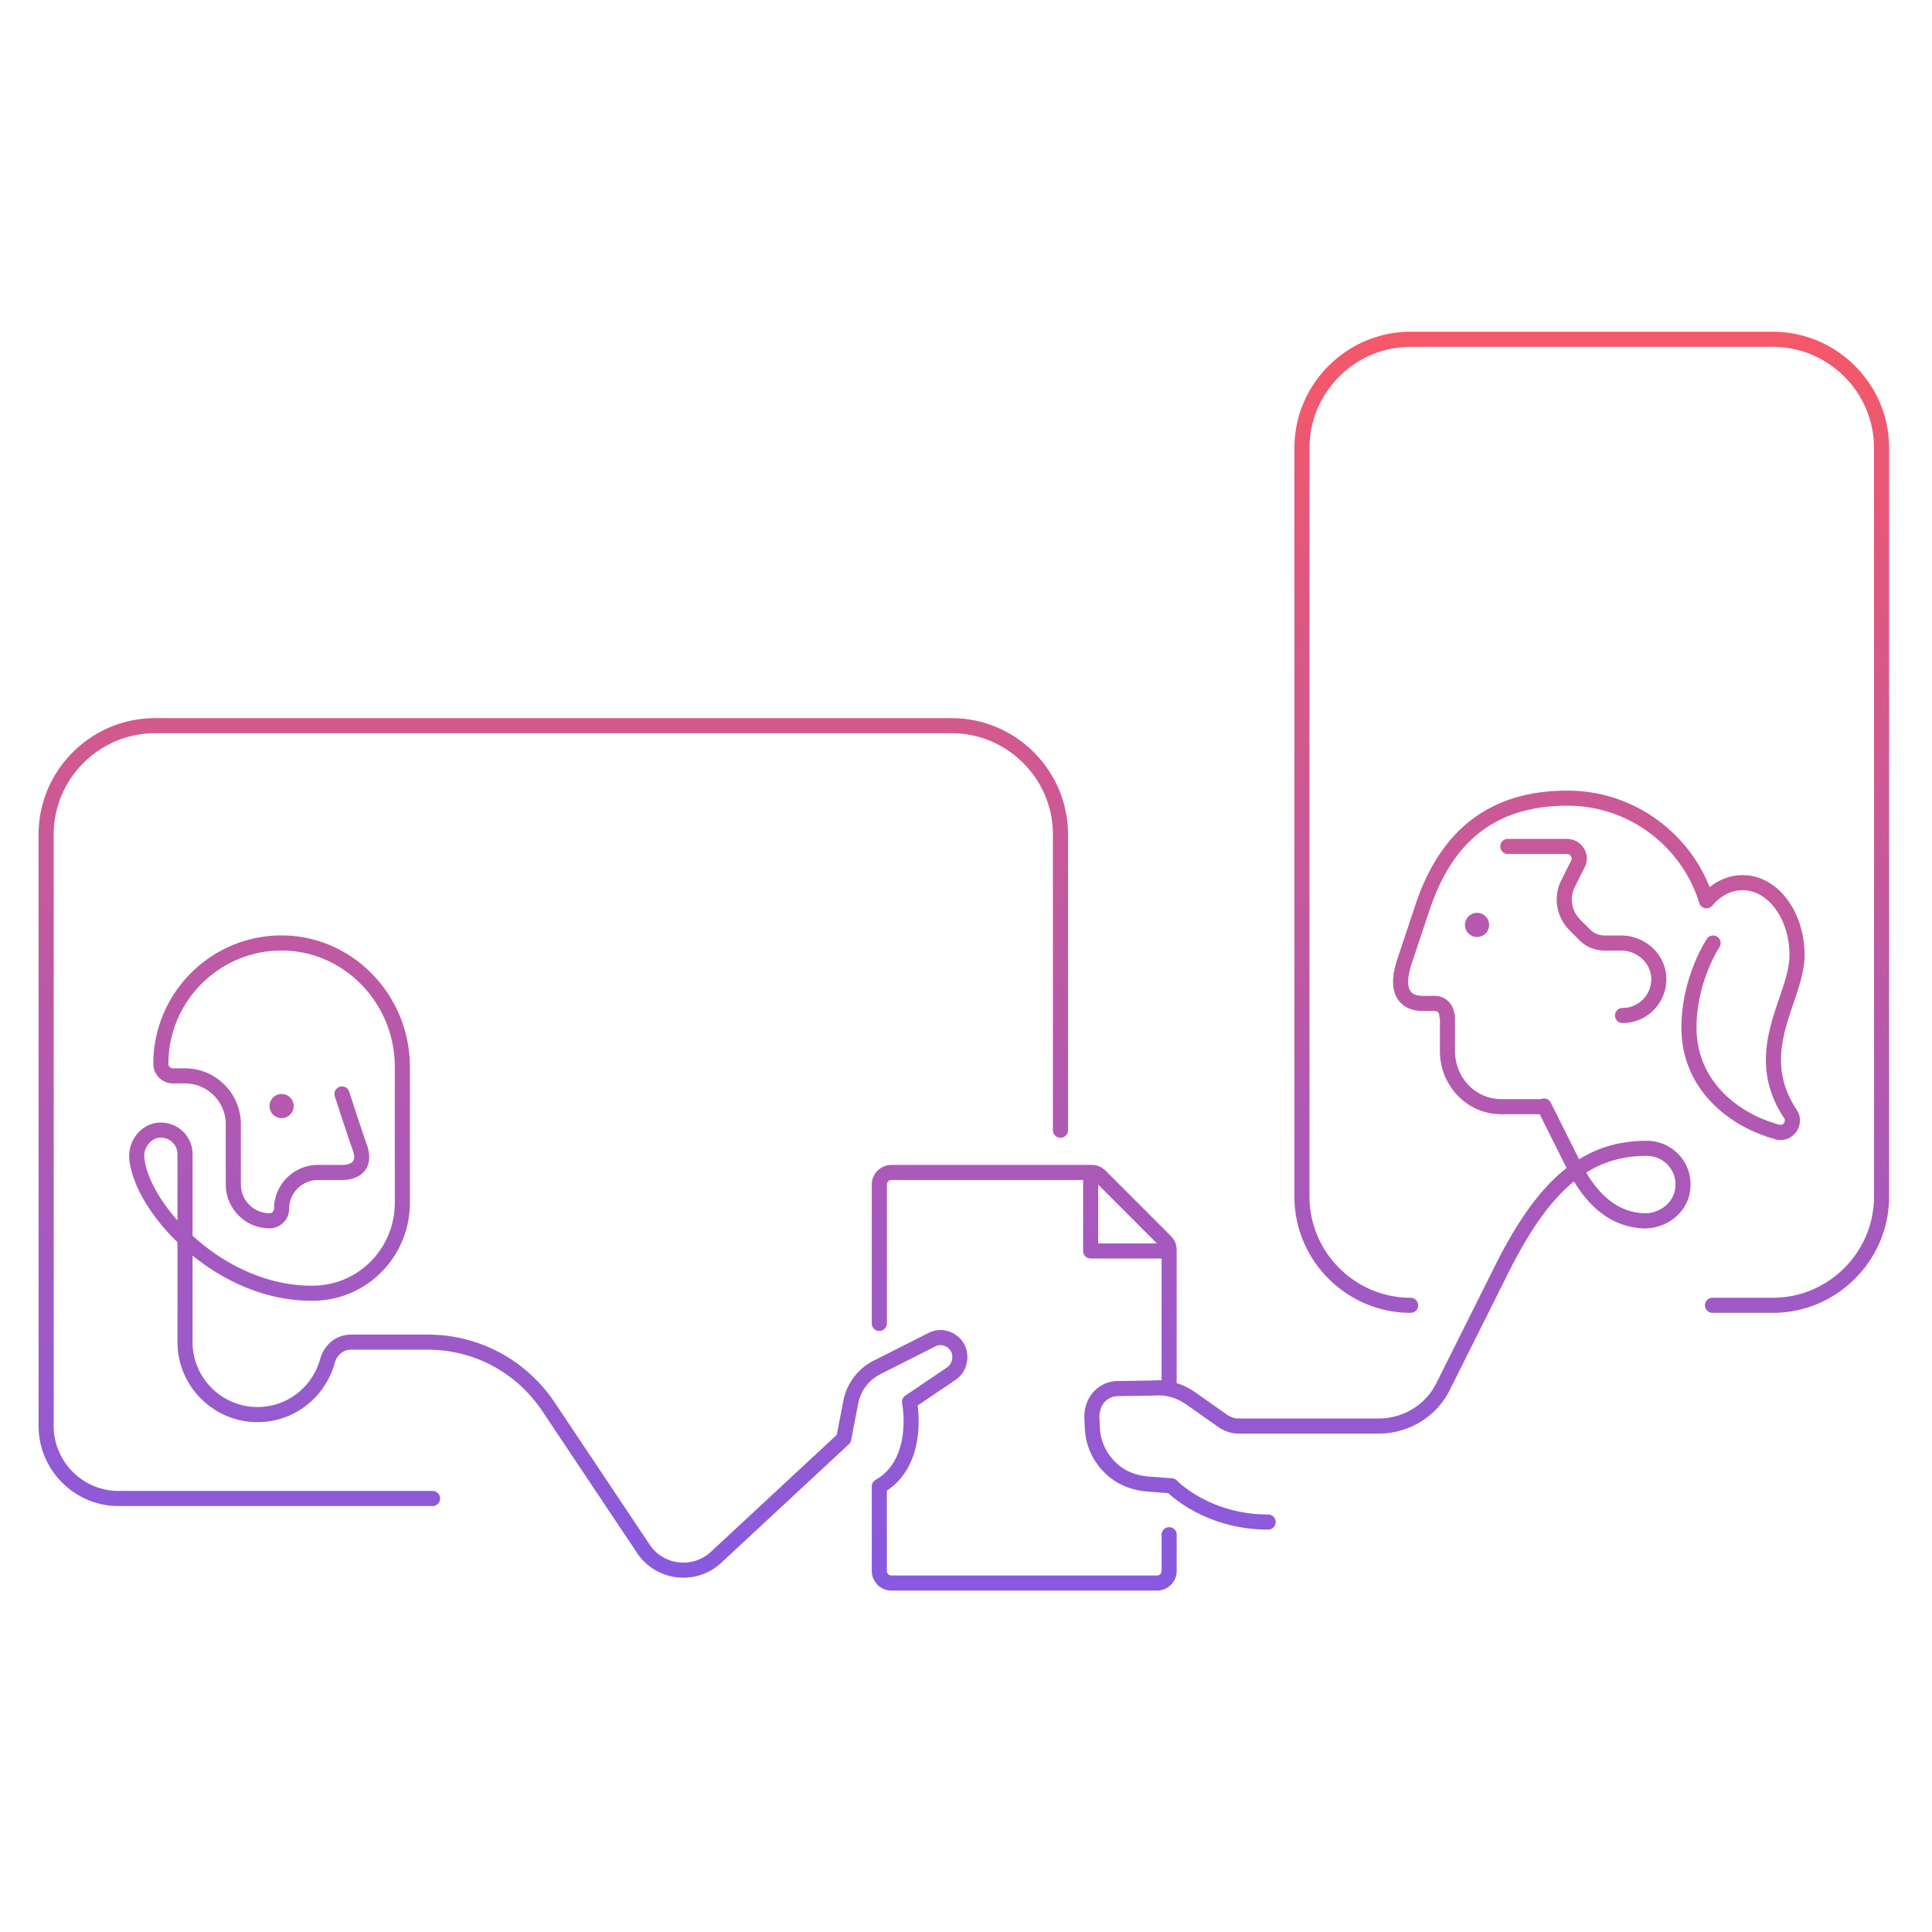 <svg width="320" height="320" viewBox="0 0 320 320" fill="none" xmlns="http://www.w3.org/2000/svg"><path d="M256.863 182.641a1.25 1.25 0 1 0-2.236 1.118l2.236-1.118Zm3.882 10.559-1.119.559.004.008 1.115-.567Zm11.3 9-.08 1.247.006.001.074-1.248Zm6.7-5.7-1.248-.071a.388.388 0 0 0-.002.034l1.25.037Zm-30 13.7-1.118-.559 1.118.559Zm-9.7 19.4-1.119-.559-.005.011 1.124.548Zm-36.3 5.9-.72 1.022c.032.023.065.044.099.063l.621-1.085Zm-5.4-3.8-.732 1.013.012.009.72-1.022Zm-6.2-1.8.019 1.25a1.44 1.44 0 0 0 .094-.005l-.113-1.245Zm-6.3.1-.02-1.25c-.031.001-.063.002-.094.005l.114 1.245Zm-4 4.7h-1.25l.001.059 1.249-.059Zm.1 2.1-1.249.059.002.033 1.247-.092Zm3.4 6.7.823-.941-.018-.015-.805.956Zm5.7 2.3-.119 1.244a.21.21 0 0 0 .025.002l.094-1.246Zm4 .3.906-.861a1.256 1.256 0 0 0-.813-.386l-.093 1.247Zm16 7.25a1.25 1.25 0 0 0 0-2.5v2.5Zm73.6-38.4a1.25 1.25 0 1 0 0 2.5v-2.5Zm-50 2.5a1.25 1.25 0 0 0 0-2.5v2.5Zm-162 32a1.25 1.25 0 0 0 0-2.5v2.5Zm102.75-62.25a1.25 1.25 0 1 0 2.5 0h-2.5Zm81.35-2.65a1.25 1.25 0 0 0 0-2.5v2.5Zm-14.75-16.25a1.25 1.25 0 0 0-2.5 0h2.5Zm-95.35 77.9-.621-1.085a1.249 1.249 0 0 0-.629 1.085h1.25Zm49.25 8a1.25 1.25 0 0 0-2.5 0h2.5Zm-50.5-35a1.25 1.25 0 1 0 2.5 0h-2.5Zm48 10a1.25 1.25 0 1 0 2.5 0h-2.5Zm-10.5-34a1.25 1.25 0 0 0-2.5 0h2.5Zm-1.25 12h-1.25c0 .69.559 1.25 1.25 1.25v-1.25Zm12 1.25a1.25 1.25 0 0 0 0-2.5v2.5Zm-42 23.75-.701-1.035a1.248 1.248 0 0 0-.525 1.28l1.226-.245Zm6.8-4.6-.656-1.065-.045.03.701 1.035Zm1.4-3.8 1.201-.343-.01-.033-1.191.376Zm-4.5-1.9.563 1.116.021-.011-.584-1.105Zm-9.1 4.6.559 1.118.004-.002-.563-1.116Zm-4.3 5.6-1.224-.255-.004.017 1.228.238Zm-1.2 6.2.85.916c.195-.181.326-.418.377-.679l-1.227-.237Zm-21.1 19.6-.851-.916-.008.007.859.909Zm-12.1-1.4 1.044-.688-.005-.006-1.039.694Zm-15.7-23.5 1.039-.694-.002-.003-1.038.697Zm-36.6-7.6-1.205-.335v.004l1.205.331Zm-22.35-3.1a1.25 1.25 0 0 0-2.5 0h2.5Zm25.939-41.485a1.25 1.25 0 1 0-2.379.77l2.379-.77Zm1.81 9.385 1.186-.395a.74.74 0 0 0-.01-.032l-1.175.427Zm-12.3-34 .047-1.249h-.002l-.045 1.249Zm4.6 58-.015-1.25.015 1.25Zm-29.3-22.6-1.248.059v.017l1.248-.076Zm3.6-4.4-.103-1.246-.015.002.118 1.244Zm3.15 35a1.25 1.25 0 0 0 2.5 0h-2.5Zm239.351-55.25a1.25 1.25 0 1 0 0 2.5v-2.5Zm6-4.95 1.249-.037v-.001l-1.249.038Zm-12.4-7.3.929-.836a1.042 1.042 0 0 0-.046-.048l-.883.884Zm-2.6-8.4 1.108.578.01-.019-1.118-.559Zm1.6-3.2-1.101-.593-.018.034 1.119.559Zm-11.6-4.15a1.25 1.25 0 1 0 0 2.5v-2.5Zm44.381 49.759a1.25 1.25 0 0 0 .637-2.418l-.637 2.418Zm-9.341-31.816a1.25 1.25 0 1 0-2.081-1.386l2.081 1.386Zm-46.39 11.307a1.25 1.25 0 1 0 2.5 0h-2.5Zm-2.75-18-1.185-.398-.001.003 1.186.395Zm47-1-1.196.366a1.25 1.25 0 0 0 2.152.439l-.956-.805Zm13.9 35.3-1.042.691.001.002 1.041-.693Zm-1.866 1.796a1.25 1.25 0 1 0-.669 2.408l.669-2.408Zm-40.052-2.537 5 10 2.236-1.118-5-10-2.236 1.118Zm5.003 10.008c3.014 5.922 7.031 9.342 12.335 9.68l.159-2.495c-4.096-.261-7.479-2.841-10.265-8.319l-2.229 1.134Zm12.341 9.681c3.982.234 7.899-2.691 8.023-6.911l-2.499-.074c-.076 2.58-2.559 4.655-5.377 4.489l-.147 2.496Zm8.021-6.877c.243-4.245-3.158-7.621-7.247-7.621v2.5c2.71 0 4.909 2.224 4.752 4.979l2.495.142Zm-7.247-7.621c-5.288 0-9.824 1.599-13.929 5.042-4.064 3.409-7.656 8.583-11.189 15.649l2.236 1.118c3.467-6.934 6.874-11.76 10.56-14.851 3.645-3.057 7.609-4.458 12.322-4.458v-2.5Zm-25.118 20.691-9.7 19.4 2.236 1.118 9.7-19.4-2.236-1.118Zm-9.706 19.411c-1.782 3.653-5.534 5.898-9.576 5.898v2.5c4.957 0 9.605-2.755 11.823-7.302l-2.247-1.096Zm-9.576 5.898h-23.3v2.5h23.3v-2.5Zm-23.3 0c-.501 0-1.083-.194-1.68-.535l-1.241 2.17c.803.459 1.822.865 2.921.865v-2.5Zm-1.581-.472-5.4-3.8-1.439 2.044 5.4 3.8 1.439-2.044Zm-5.388-3.791c-2.012-1.454-4.507-2.263-7.045-2.032l.227 2.49c1.862-.169 3.767.421 5.355 1.568l1.463-2.026Zm-6.951-2.037-6.3.1.039 2.5 6.3-.1-.039-2.5Zm-6.394.105c-2.869.261-5.136 2.625-5.136 5.945h2.5c0-2.08 1.332-3.316 2.863-3.455l-.227-2.49Zm-5.135 6.004.1 2.1 2.497-.119-.1-2.1-2.497.119Zm.102 2.133a10.967 10.967 0 0 0 3.841 7.564l1.611-1.912a8.469 8.469 0 0 1-2.959-5.836l-2.493.184Zm3.823 7.549c1.842 1.611 4.109 2.385 6.405 2.603l.237-2.488c-1.904-.182-3.637-.808-4.995-1.997l-1.647 1.882Zm6.43 2.605 4 .3.187-2.493-4-.3-.187 2.493Zm4.094-.946c-.907.861-.906.861-.906.862l.001.001.002.002.007.007.018.019.063.063c.054.053.129.127.227.218.196.183.481.436.853.737a22.596 22.596 0 0 0 3.267 2.185c2.86 1.581 7.067 3.156 12.468 3.156v-2.5c-4.9 0-8.693-1.426-11.258-2.844a20.176 20.176 0 0 1-2.905-1.94 13.669 13.669 0 0 1-.89-.786l-.037-.037-.006-.006c-.001 0-.001 0 0 0l.001.001c0 .001.001.001-.905.862Zm89.6-28.65h10v-2.5h-10v2.5Zm10 0c10.59 0 19.25-8.66 19.25-19.25h-2.5c0 9.21-7.541 16.75-16.75 16.75v2.5Zm19.25-19.25v-124h-2.5v124h2.5Zm0-124c0-10.59-8.66-19.25-19.25-19.25v2.5c9.209 0 16.75 7.54 16.75 16.75h2.5Zm-19.25-19.25h-60v2.5h60v-2.5Zm-60 0c-10.591 0-19.25 8.66-19.25 19.25h2.5c0-9.21 7.54-16.75 16.75-16.75v-2.5Zm-19.25 19.25v124h2.5v-124h-2.5Zm0 124c0 10.59 8.659 19.25 19.25 19.25v-2.5c-9.21 0-16.75-7.54-16.75-16.75h-2.5Zm-142.75 48.75h-52v2.5h52v-2.5Zm-52 0c-5.91 0-10.75-4.84-10.75-10.75h-2.5c0 7.29 5.96 13.25 13.25 13.25v-2.5ZM8.895 236.2v-98h-2.5v98h2.5Zm0-98c0-9.21 7.54-16.75 16.75-16.75v-2.5c-10.59 0-19.25 8.66-19.25 19.25h2.5Zm16.75-16.75h132v-2.5h-132v2.5Zm132 0c9.209 0 16.75 7.54 16.75 16.75h2.5c0-10.59-8.66-19.25-19.25-19.25v2.5Zm16.75 16.75v49h2.5v-49h-2.5Zm81.35 43.85h-7.1v2.5h7.1v-2.5Zm-7.1 0c-4.257 0-7.65-3.586-7.65-7.95h-2.5c0 5.636 4.406 10.45 10.15 10.45v-2.5Zm-7.65-7.95v-5.8h-2.5v5.8h2.5Zm-96.6 72.1v14h2.5v-14h-2.5Zm0 14c0 1.79 1.459 3.25 3.25 3.25v-2.5c-.41 0-.75-.34-.75-.75h-2.5Zm3.25 3.25h44v-2.5h-44v2.5Zm44 0c1.79 0 3.25-1.46 3.25-3.25h-2.5c0 .41-.341.75-.75.75v2.5Zm3.25-3.25v-6h-2.5v6h2.5Zm-48-41v-23h-2.5v23h2.5Zm0-23c0-.41.34-.75.75-.75v-2.5a3.256 3.256 0 0 0-3.25 3.25h2.5Zm.75-.75h33.2v-2.5h-33.2v2.5Zm33.2 0c.158 0 .343.061.516.234l1.767-1.768a3.223 3.223 0 0 0-2.283-.966v2.5Zm.516.234 10.8 10.8 1.767-1.768-10.8-10.8-1.767 1.768Zm10.8 10.8a.727.727 0 0 1 .234.516h2.5c0-.842-.34-1.657-.967-2.284l-1.767 1.768Zm.234.516v22.2h2.5V207h-2.5Zm-13-11.8v12h2.5v-12h-2.5Zm1.25 13.25h12v-2.5h-12v2.5Zm-34.38 38.835c3.986-2.278 5.346-6.242 5.745-9.43a20.662 20.662 0 0 0-.113-5.756 4.418 4.418 0 0 1-.018-.101l-.006-.029-.002-.009v-.003l-.001-.001-1.225.244-1.226.244-.001-.001.001.002.002.014.013.069a16.726 16.726 0 0 1 .167 1.394c.074.942.102 2.229-.072 3.623-.351 2.812-1.491 5.848-4.505 7.57l1.241 2.17Zm5.08-14.05 6.8-4.6-1.401-2.07-6.8 4.6 1.401 2.07Zm6.755-4.57c1.833-1.129 2.482-3.336 1.946-5.208l-2.403.686c.265.927-.087 1.921-.854 2.392l1.311 2.13Zm1.936-5.241c-.829-2.628-3.871-3.902-6.276-2.629l1.169 2.21c.995-.527 2.353-.001 2.724 1.171l2.383-.752Zm-6.255-2.64-9.1 4.6 1.127 2.232 9.1-4.6-1.127-2.232Zm-9.095 4.598c-2.546 1.273-4.388 3.693-4.965 6.463l2.447.51a6.915 6.915 0 0 1 3.636-4.737l-1.118-2.236Zm-4.969 6.48-1.2 6.2 2.455.475 1.2-6.199-2.455-.476Zm-.823 5.522-21.1 19.6 1.701 1.832 21.1-19.6-1.701-1.832Zm-21.108 19.607c-3.033 2.865-7.924 2.275-10.198-1.179l-2.087 1.375c3.126 4.747 9.835 5.557 14.002 1.622l-1.717-1.818Zm-10.202-1.185-15.7-23.5-2.079 1.388 15.7 23.5 2.079-1.388Zm-15.702-23.503c-4.73-7.041-12.516-11.253-21.038-11.253v2.5c7.679 0 14.692 3.788 18.963 10.147l2.075-1.394ZM58.144 221.05c-2.53 0-4.473 1.744-5.104 4.015l2.409.67c.369-1.329 1.426-2.185 2.696-2.185v-2.5Zm-5.105 4.019c-1.258 4.585-5.385 7.981-10.395 7.981v2.5c6.191 0 11.264-4.204 12.806-9.819l-2.41-.662Zm-10.395 7.981c-5.91 0-10.75-4.84-10.75-10.75h-2.5c0 7.29 5.96 13.25 13.25 13.25v-2.5Zm14-51.85-1.189.385v.001l.002.004a.54.54 0 0 1 .005.015l.018.057.072.22.26.802c.22.673.52 1.593.845 2.582.648 1.969 1.405 4.239 1.813 5.361l2.35-.854c-.393-1.078-1.136-3.309-1.788-5.289-.325-.986-.624-1.903-.843-2.574l-.26-.799-.07-.219-.019-.057a.328.328 0 0 0-.005-.015v-.004l-.001-.001-1.19.385Zm1.815 9.395c.404 1.212.112 1.661-.073 1.846-.287.287-.89.509-1.742.509v2.5c1.148 0 2.546-.278 3.51-1.241 1.064-1.065 1.272-2.616.676-4.404l-2.371.79Zm-5.815 2.355c-3.99 0-7.25 3.26-7.25 7.25h2.5c0-2.61 2.14-4.75 4.75-4.75v-2.5Zm-7.25 7.25c0 .41-.34.75-.75.75v2.5c1.79 0 3.25-1.46 3.25-3.25h-2.5Zm-.75.75c-2.61 0-4.75-2.14-4.75-4.75h-2.5c0 3.99 3.26 7.25 7.25 7.25v-2.5Zm-4.75-4.75v-10h-2.5v10h2.5Zm0-10c0-5.09-4.16-9.25-9.25-9.25v2.5c3.71 0 6.75 3.04 6.75 6.75h2.5Zm-9.25-9.25h-2v2.5h2v-2.5Zm-2 0c-.41 0-.75-.34-.75-.75h-2.5c0 1.79 1.46 3.25 3.25 3.25v-2.5Zm-.75-.75c0-10.594 8.816-19.126 19.406-18.751l.089-2.498c-12.01-.425-21.995 9.243-21.995 21.249h2.5Zm19.404-18.751c10.095.374 18.096 8.989 18.096 19.251h2.5c0-11.539-8.998-21.323-20.503-21.749l-.093 2.498ZM65.394 176.7v22.5h2.5v-22.5h-2.5Zm0 22.5c0 7.529-5.962 13.659-13.465 13.75l.03 2.5c8.898-.109 15.935-7.379 15.935-16.25h-2.5ZM51.93 212.95c-7.51.095-14.422-3.332-19.547-7.839-2.556-2.248-4.638-4.74-6.103-7.143-1.476-2.421-2.279-4.671-2.387-6.444l-2.495.152c.142 2.327 1.152 4.977 2.748 7.594 1.606 2.634 3.855 5.317 6.587 7.719 5.45 4.793 12.938 8.566 21.228 8.461l-.031-2.5Zm-28.036-21.41c-.073-1.525 1.123-2.967 2.47-3.096l-.237-2.488c-2.853.271-4.857 3.029-4.73 5.703l2.497-.119Zm2.455-3.094c1.69-.141 3.047 1.104 3.047 2.754h2.5c0-3.15-2.644-5.505-5.754-5.246l.207 2.492Zm3.047 2.754v31h2.5v-31h-2.5Zm239.35-21.75c4.11 0 7.37-3.388 7.249-7.487l-2.499.074a4.75 4.75 0 0 1-4.75 4.913v2.5Zm7.249-7.488c-.123-4.046-3.646-7.012-7.449-7.012v2.5c2.597 0 4.873 2.033 4.95 4.588l2.499-.076Zm-7.449-7.012h-2.7v2.5h2.7v-2.5Zm-2.7 0c-.991 0-1.937-.382-2.571-1.086l-1.859 1.672c1.166 1.295 2.821 1.914 4.43 1.914v-2.5Zm-2.617-1.134-1.5-1.5-1.767 1.768 1.5 1.5 1.767-1.768Zm-1.5-1.5c-1.43-1.43-1.812-3.642-.875-5.438l-2.217-1.156c-1.463 2.804-.845 6.192 1.325 8.362l1.767-1.768Zm-.865-5.457 1.6-3.2-2.237-1.118-1.6 3.2 2.237 1.118Zm1.582-3.166c1.176-2.185-.514-4.743-2.9-4.743v2.5c.613 0 .923.642.699 1.057l2.201 1.186Zm-2.9-4.743h-9.8v2.5h9.8v-2.5Zm35.218 47.341c-6.888-1.817-13.768-7.271-13.768-16.091h-2.5c0 10.38 8.119 16.526 15.631 18.509l.637-2.418ZM280.995 170.2c0-3.796.95-7.135 1.91-9.536a26.346 26.346 0 0 1 1.312-2.803c.177-.325.324-.574.423-.738.05-.082.089-.142.113-.181l.027-.041a.038.038 0 0 1 .005-.008l.001-.001h-.001v.001l-1.04-.693-1.041-.693-.001.001-.001.002a.279.279 0 0 1-.016.024l-.04.063a21.69 21.69 0 0 0-.624 1.067 28.746 28.746 0 0 0-1.438 3.072c-1.04 2.599-2.089 6.26-2.089 10.464h2.5Zm-40.1-2c0-1.79-1.46-3.25-3.25-3.25v2.5c.409 0 .75.34.75.75h2.5Zm-3.25-3.25h-2v2.5h2v-2.5Zm-2 0c-.867 0-1.608-.227-2-.75-.378-.504-.77-1.739.185-4.605l-2.371-.79c-1.045 3.134-.937 5.399.186 6.895 1.107 1.477 2.866 1.75 4 1.75v-2.5Zm-1.815-5.355 3-9-2.371-.79-3 9 2.371.79Zm2.999-8.997c1.993-5.928 4.869-10.187 8.601-12.971 3.726-2.78 8.421-4.177 14.215-4.177v-2.5c-6.207 0-11.462 1.503-15.71 4.673-4.244 3.166-7.368 7.907-9.475 14.179l2.369.796Zm22.816-17.148c10.234 0 18.96 6.826 21.804 16.116l2.391-.732c-3.156-10.31-12.83-17.884-24.195-17.884v2.5Zm23.956 16.555c1.403-1.666 3.171-2.555 5.044-2.555v-2.5c-2.728 0-5.16 1.311-6.957 3.445l1.913 1.61Zm5.044-2.555c2.017 0 3.926 1.086 5.373 3.023 1.448 1.939 2.377 4.67 2.377 7.727h2.5c0-3.543-1.072-6.812-2.874-9.223-1.803-2.413-4.394-4.027-7.376-4.027v2.5Zm7.75 10.75c0 1.591-.445 3.325-1.082 5.301-.618 1.913-1.435 4.103-2.016 6.334-1.19 4.578-1.509 9.757 2.206 15.356l2.083-1.382c-3.185-4.801-2.954-9.172-1.869-13.345.557-2.143 1.308-4.128 1.975-6.196.647-2.006 1.203-4.059 1.203-6.068h-2.5Zm-.891 26.993c.365.548-.154 1.289-.825 1.103l-.669 2.408c2.929.814 5.21-2.445 3.575-4.897l-2.081 1.386ZM70.844 221.05h-12.7v2.5h12.7v-2.5Zm-14.2-28.1h-4v2.5h4v-2.5Z" fill="url(#a)"/><path d="M46.645 185.2a2 2 0 1 0 0-4 2 2 0 0 0 0 4ZM244.645 155.2a2 2 0 1 0 0-4 2 2 0 0 0 0 4Z" fill="#B55AAF"/><defs><linearGradient id="a" x1="159.645" y1="56.2" x2="159.645" y2="262.2" gradientUnits="userSpaceOnUse"><stop stop-color="#F55868"/><stop offset="1" stop-color="#875AE0"/></linearGradient></defs></svg>